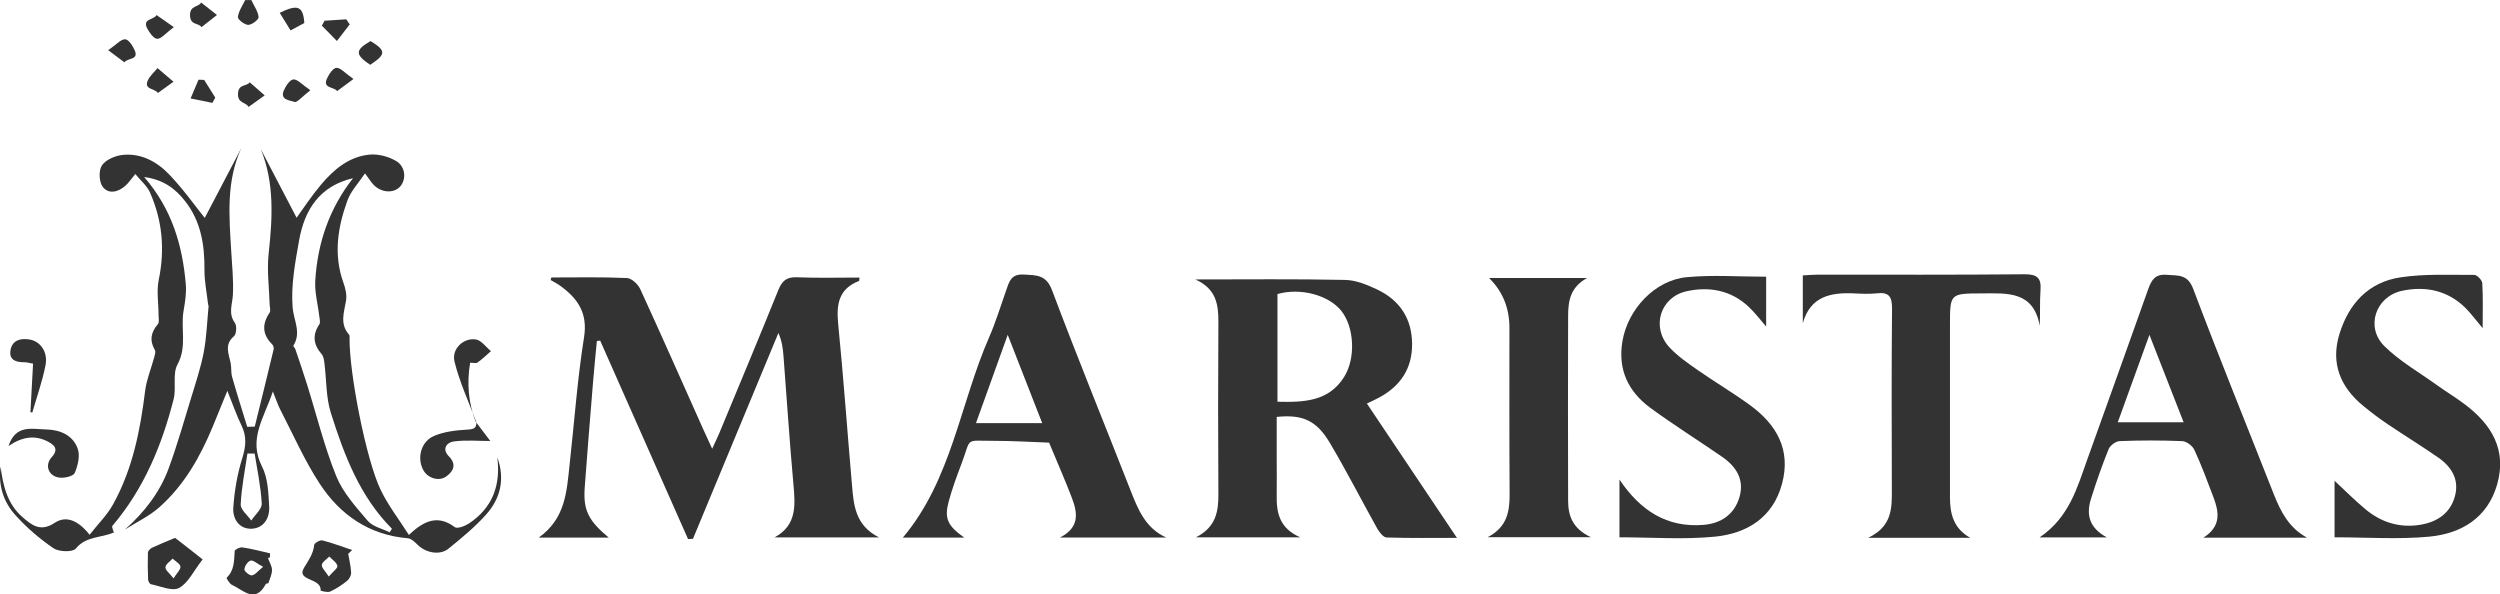<?xml version="1.0" encoding="UTF-8"?>
<svg id="Capa_2" data-name="Capa 2" xmlns="http://www.w3.org/2000/svg" viewBox="0 0 265.35 63.09">
  <defs>
    <style>
      .cls-1 {
        fill: #333;
        stroke-width: 0px;
      }
    </style>
  </defs>
  <g id="Capa_1-2" data-name="Capa 1">
    <g>
      <path class="cls-1" d="M12.07,56.52c-1.32.59-2.93.36-4.03,1.71-.32.39-1.78.35-2.35-.03-1.48-1.01-2.87-2.2-4.06-3.53-1.28-1.41-1.83-3.19-1.57-5.15.26,2.01.7,3.95,2.32,5.36.99.86,1.91,1.62,3.43.61,1.22-.81,2.52-.23,3.7,1.27.89-1.14,1.85-2.08,2.48-3.21,2.09-3.76,2.9-7.89,3.42-12.11.15-1.17.63-2.31.94-3.46.07-.27.2-.62.09-.82-.59-1.02-.43-1.89.32-2.76.16-.19.07-.62.07-.93,0-1.26-.23-2.57.02-3.78.67-3.22.38-6.3-.94-9.28-.31-.69-.97-1.23-1.55-1.94-.44.53-.71.95-1.07,1.26-.77.68-1.79.91-2.4.08-.38-.52-.43-1.71-.08-2.24.39-.6,1.37-1.02,2.14-1.12,1.99-.23,3.69.69,5,2.06,1.45,1.5,2.67,3.23,3.78,4.62,1.21-2.31,2.56-4.88,3.9-7.44-1.64,3.52-1.31,7.24-1.09,10.95.09,1.55.26,3.1.18,4.64-.05,1.02-.52,1.98.21,2.99.22.31.17,1.19-.09,1.41-1.06.89-.56,1.86-.36,2.85.1.49.02,1.02.16,1.49.5,1.77,1.06,3.52,1.6,5.28.27,0,.54-.02.8-.02.67-2.73,1.35-5.46,2-8.19.04-.16-.03-.42-.14-.53-1.07-1.05-1.11-2.16-.28-3.38.13-.2.01-.57,0-.86-.05-1.79-.3-3.6-.11-5.37.41-3.78.64-7.5-.83-11.12,1.29,2.46,2.57,4.92,3.8,7.28.71-.98,1.58-2.31,2.6-3.52,1.35-1.6,2.96-2.97,5.14-3.18.92-.09,2,.2,2.81.67,1.04.6,1.12,2.01.41,2.75-.7.73-2.02.62-2.82-.25-.23-.25-.42-.56-.88-1.18-.7,1.05-1.51,1.89-1.87,2.89-1.02,2.82-1.49,5.72-.43,8.69.22.6.39,1.31.29,1.92-.21,1.26-.69,2.48.32,3.62.08.09.05.29.05.44-.02,3.69,1.75,12.8,3.3,16.03.78,1.63,1.92,3.09,3,4.79,1.7-1.63,3.16-2.11,4.87-.83.26.2,1.07-.11,1.49-.38,2.53-1.67,3.4-4.09,3.02-7.03.83,2.26.37,4.34-1.18,6.07-1.19,1.33-2.6,2.49-3.99,3.62-.92.75-2.42.46-3.3-.42-.29-.29-.67-.65-1.04-.68-4.09-.35-7.15-2.47-9.31-5.75-1.64-2.5-2.86-5.29-4.24-7.96-.24-.47-.4-.98-.76-1.87-.94,2.84-2.64,5.05-1.15,7.97.63,1.23.68,2.82.76,4.25.07,1.19-.56,2.29-1.86,2.35-1.34.05-2.03-1.07-1.95-2.23.12-1.78.43-3.58.96-5.28.38-1.23.48-2.27-.08-3.43-.52-1.07-.91-2.2-1.51-3.7-.61,1.49-1.06,2.62-1.53,3.75-1.34,3.24-3.04,6.26-5.69,8.61-1.07.95-2.42,1.58-3.64,2.36,2.02-1.8,3.67-3.9,4.61-6.43.92-2.49,1.64-5.05,2.42-7.59.48-1.58,1.01-3.16,1.32-4.78.31-1.62.36-3.29.52-4.93,0-.04-.05-.09-.05-.14-.14-1.23-.4-2.47-.39-3.7.02-2.63-.37-5.12-2.03-7.25-1.03-1.33-2.31-2.32-4.37-2.59,2.96,3.41,4.07,7.27,4.42,11.39.08.93-.08,1.9-.24,2.83-.32,1.87.39,3.78-.64,5.67-.55,1-.11,2.48-.41,3.68-1.25,4.91-3.16,9.53-6.5,13.45-.1.12.1.49.17.75ZM37.49,18.91c-3.54.81-5.16,3.33-5.74,6.59-.42,2.36-.88,4.79-.69,7.14.11,1.37.95,2.65.08,4.05-.04.06.17.24.21.38.42,1.23.84,2.46,1.23,3.71,1.02,3.25,1.83,6.59,3.1,9.74.71,1.76,2.09,3.28,3.35,4.76.53.62,1.54.83,2.33,1.22.08-.13.16-.26.24-.38-3.42-3.44-5.07-7.82-6.48-12.28-.53-1.67-.46-3.54-.69-5.31-.04-.32-.09-.71-.29-.94-.88-1.01-1.01-2.02-.25-3.16.13-.19.04-.53.01-.8-.15-1.28-.51-2.56-.44-3.83.24-4,1.49-7.68,4.02-10.9ZM27.03,48.14c-.26,0-.51,0-.77,0-.26,1.8-.63,3.59-.71,5.4-.03.55.72,1.14,1.12,1.71.39-.6,1.14-1.22,1.11-1.8-.09-1.77-.47-3.53-.75-5.3Z"/>
      <path class="cls-1" d="M58.54,29.45c2.67,0,5.33-.06,8,.06.5.02,1.18.66,1.42,1.18,2.27,4.94,4.46,9.91,6.68,14.87.26.59.54,1.18.95,2.07.32-.7.55-1.17.75-1.64,2.1-5.06,4.22-10.12,6.27-15.2.39-.97.87-1.41,1.98-1.36,2.2.09,4.41.03,6.63.03-.02.18,0,.34-.04.36-2.15.83-2.42,2.45-2.22,4.53.57,5.71.97,11.43,1.47,17.14.18,2.11.33,4.27,2.87,5.55h-11.09c2.35-1.28,2.21-3.36,2.01-5.55-.41-4.56-.71-9.13-1.06-13.69-.06-.8-.16-1.59-.54-2.46-3.02,7.28-6.05,14.57-9.07,21.85-.17,0-.35.02-.52.03-3.11-7.02-6.22-14.05-9.33-21.07-.12.02-.23.03-.35.05-.14,1.47-.29,2.95-.41,4.42-.3,3.71-.61,7.42-.88,11.13-.17,2.39.38,3.5,2.55,5.31h-7.43c2.87-2.04,2.97-4.95,3.28-7.78.5-4.5.82-9.03,1.53-13.49.41-2.58-.68-4.11-2.53-5.46-.32-.23-.68-.41-1.02-.61.02-.08.05-.17.07-.25Z"/>
      <path class="cls-1" d="M126.85,29.66c5.56,0,10.74-.06,15.91.05,1.16.02,2.37.52,3.44,1.03,2.38,1.14,3.66,3.08,3.68,5.76.02,2.63-1.25,4.49-3.52,5.71-.48.26-.99.48-1.28.62,3.19,4.77,6.37,9.51,9.56,14.26-2.29,0-4.88.04-7.46-.04-.35-.01-.78-.56-1-.95-1.69-3.03-3.27-6.13-5.04-9.11-1.41-2.37-2.89-3.02-5.63-2.74,0,1.51,0,3.05,0,4.58,0,1.26.02,2.52,0,3.77-.04,1.85.32,3.49,2.5,4.43h-11.07c2.15-1.1,2.39-2.77,2.38-4.61-.04-6.09-.04-12.17,0-18.26.01-1.88-.25-3.53-2.47-4.51ZM135.59,42.64c2.86.07,5.46-.04,7.08-2.64,1.25-2.01,1.07-5.26-.29-6.99-1.34-1.69-4.34-2.5-6.79-1.8v11.43Z"/>
      <path class="cls-1" d="M244.88,57.07h-11.02c1.94-1.21,1.66-2.75,1.07-4.31-.64-1.69-1.27-3.39-2.03-5.03-.2-.42-.83-.89-1.28-.91-2.22-.09-4.44-.09-6.65,0-.41.02-1,.46-1.16.85-.7,1.72-1.31,3.48-1.87,5.26-.51,1.62-.26,3.06,1.68,4.11h-7.14c3.15-2.13,3.99-5.28,5.07-8.29,2.15-6.01,4.32-12.01,6.45-18.03.35-.99.74-1.66,1.99-1.55,1.19.1,2.2-.1,2.8,1.5,2.75,7.29,5.69,14.51,8.54,21.76.74,1.87,1.61,3.6,3.56,4.65ZM224.78,44.82h6.99c-1.21-3.1-2.34-5.99-3.63-9.28-1.21,3.35-2.25,6.21-3.36,9.28Z"/>
      <path class="cls-1" d="M102.35,57.06h-6.52c5.18-6.15,6.06-14.19,9.16-21.27.7-1.61,1.22-3.3,1.8-4.96.32-.92.51-1.77,1.87-1.69,1.35.08,2.38,0,3.01,1.68,2.67,7.1,5.54,14.12,8.31,21.19.8,2.03,1.58,4.04,3.8,5.04h-11.27c2.14-1.09,1.85-2.66,1.25-4.23-.75-1.97-1.61-3.89-2.41-5.84-1.95-.07-3.9-.19-5.84-.19-3.2,0-2.38-.4-3.44,2.39-.5,1.31-.99,2.64-1.36,3.99-.5,1.84-.17,2.61,1.65,3.9ZM110.62,44.91c-1.24-3.17-2.38-6.08-3.66-9.37-1.21,3.36-2.26,6.3-3.37,9.37h7.03Z"/>
      <path class="cls-1" d="M209.13,57.08h-10.84c2.57-1.22,2.52-3.18,2.51-5.16-.02-6.39-.04-12.78.02-19.17.01-1.22-.3-1.77-1.59-1.62-.8.09-1.61.05-2.42.01-2.51-.12-4.67.32-5.46,3.17v-5.08c.61-.03,1.1-.08,1.59-.08,7.31,0,14.63.03,21.94-.04,1.36-.01,1.8.4,1.7,1.7-.09,1.2-.02,2.41-.08,3.78-.66-3.72-3.45-3.46-6.11-3.45-3.42.01-3.42,0-3.42,3.38,0,6.09,0,12.18,0,18.26,0,1.76.38,3.31,2.15,4.3Z"/>
      <path class="cls-1" d="M247.79,57.04v-6.01c1.19,1.11,2.19,2.12,3.29,3.03,1.71,1.42,3.7,2.02,5.93,1.62,1.71-.31,3.03-1.22,3.53-2.92.53-1.78-.28-3.17-1.71-4.17-1.78-1.24-3.63-2.37-5.42-3.58-.88-.59-1.72-1.23-2.54-1.9-2.46-2-3.51-4.53-2.57-7.63.98-3.23,3.08-5.53,6.48-6.04,2.57-.39,5.23-.25,7.85-.26.29,0,.82.56.84.88.09,1.5.04,3,.04,4.77-.73-.86-1.24-1.56-1.85-2.17-1.89-1.85-4.24-2.32-6.72-1.79-2.8.61-3.9,3.86-1.86,5.87,1.62,1.6,3.68,2.77,5.55,4.12.98.7,2.02,1.33,2.99,2.06,2.85,2.14,4.47,4.84,3.43,8.49-1.01,3.55-3.79,5.22-7.19,5.55-3.29.31-6.64.07-10.05.07Z"/>
      <path class="cls-1" d="M171.89,57.02v-6.12c2.21,3.29,5.03,5.13,8.93,4.81,1.84-.15,3.28-1.11,3.81-2.96.54-1.85-.36-3.24-1.84-4.26-2.53-1.75-5.14-3.38-7.61-5.19-2.37-1.74-3.49-4.09-2.97-7.11.58-3.37,3.44-6.46,6.83-6.77,2.74-.26,5.52-.05,8.42-.05v5.29c-.62-.71-1.18-1.46-1.85-2.09-1.88-1.77-4.2-2.19-6.62-1.65-2.78.63-3.75,3.8-1.82,5.92.87.95,1.98,1.71,3.04,2.45,1.82,1.27,3.73,2.4,5.52,3.7,2.84,2.06,4.38,4.75,3.42,8.34-.95,3.59-3.71,5.29-7.11,5.63-3.33.33-6.73.07-10.15.07Z"/>
      <path class="cls-1" d="M158.04,29.51h10.41c-1.81.99-2,2.49-2.01,4-.03,6.54-.01,13.08,0,19.61,0,1.59.44,2.97,2.42,3.9h-10.96c2.07-1.08,2.34-2.73,2.33-4.58-.04-5.88-.02-11.77-.02-17.65q0-3.17-2.17-5.29Z"/>
      <path class="cls-1" d="M21.51,59.37c-.98,1.26-1.55,2.53-2.51,3.04-.73.38-1.98-.2-2.98-.4-.13-.03-.29-.31-.3-.48-.04-.95-.05-1.91-.02-2.87,0-.19.26-.44.45-.53.72-.34,1.46-.63,2.19-.94.09-.04.23-.11.28-.07.91.7,1.81,1.4,2.88,2.25ZM18.42,61.39c.36-.58.77-.95.73-1.26-.05-.31-.54-.56-.83-.84-.27.3-.74.6-.76.92-.02.3.43.63.86,1.18Z"/>
      <path class="cls-1" d="M50.5,44.77c.59.78,1.17,1.55,1.54,2.04-1.24,0-2.59-.13-3.9.05-.69.09-1.28.77-.51,1.56.84.85.54,1.56-.25,2.14-.79.58-1.99.2-2.46-.68-.68-1.27-.25-3.01,1.15-3.61,1.07-.46,2.32-.6,3.5-.67.7-.04,1.04-.13.99-.86l-.04.03Z"/>
      <path class="cls-1" d="M36.96,58.78c.11.67.28,1.33.31,2,.01.29-.2.69-.44.88-.55.44-1.15.84-1.79,1.13-.28.13-1.01-.09-1.01-.1.12-1.4-2.63-.98-1.76-2.43.48-.8.98-1.46,1.08-2.42.02-.2.62-.55.87-.48,1.07.27,2.11.67,3.16,1.02-.14.13-.28.27-.42.4ZM34.89,61.2c.45-.53.97-.89.92-1.13-.08-.38-.55-.67-.86-1-.28.3-.75.57-.79.89-.04.3.38.67.74,1.24Z"/>
      <path class="cls-1" d="M.91,47.33c.75-2.3,2.5-1.78,3.96-1.75,1.49.03,2.88.59,3.39,2.08.25.74,0,1.77-.33,2.54-.14.34-1.05.55-1.58.5-1.18-.12-1.66-1.3-.86-2.18.8-.87.23-1.31-.39-1.64-1.36-.72-2.72-.55-4.19.46Z"/>
      <path class="cls-1" d="M28.44,59.23c.15.42.42.84.43,1.26,0,.47-.23.94-.38,1.4-.02.05-.24.03-.27.09-1.14,2.14-2.4.64-3.6.1-.26-.12-.6-.72-.57-.75.84-.8.79-1.82.86-2.84.01-.16.55-.43.81-.39.99.15,1.96.4,2.93.63.03,0,0,.28,0,.43-.07.03-.14.05-.22.08ZM27.92,60.16c-.64-.34-1.04-.73-1.32-.66-.3.08-.63.58-.66.93-.02.2.54.67.79.64.34-.04.63-.45,1.2-.91Z"/>
      <path class="cls-1" d="M50.53,44.74c-.79-2.12-1.76-4.19-2.29-6.37-.33-1.35.98-2.55,2.27-2.34.59.1,1.07.81,1.6,1.24-.47.41-.92.85-1.43,1.21-.16.11-.47.02-.78.02-.37,2.21-.17,4.27.58,6.27,0,0,.04-.03.04-.03Z"/>
      <path class="cls-1" d="M3.23,43.74c.09-1.71.19-3.42.28-5.14-.49-.09-.68-.15-.87-.15-.91.01-1.72-.21-1.52-1.31.19-1.03,1.06-1.26,1.99-1.11,1.17.18,2,1.32,1.72,2.74-.33,1.7-.92,3.34-1.4,5.01-.07-.01-.14-.02-.2-.03Z"/>
      <path class="cls-1" d="M28.1,10.12c-.82.58-1.27.91-1.72,1.23-.27-.53-1.17-.35-1.12-1.41.05-1.08.94-.73,1.24-1.21.41.36.82.71,1.6,1.4Z"/>
      <path class="cls-1" d="M18.42,8.67c-.8.58-1.23.89-1.66,1.2-.3-.5-1.54-.33-1.06-1.36.23-.48.68-.86,1.02-1.28.46.39.92.79,1.69,1.44Z"/>
      <path class="cls-1" d="M34.44,2.2c.77-.05,1.54-.1,2.31-.15.12.18.25.36.37.54-.45.59-.91,1.17-1.36,1.76-.53-.54-1.07-1.09-1.6-1.63.1-.17.19-.35.29-.52Z"/>
      <path class="cls-1" d="M23.03,1.59c-.81.64-1.22.96-1.64,1.29-.32-.48-1.2-.17-1.22-1.25-.02-1.08.89-.84,1.18-1.36.45.35.9.7,1.68,1.32Z"/>
      <path class="cls-1" d="M32.3,2.44c-.45.24-.83.45-1.46.79-.38-.61-.76-1.23-1.15-1.87,1.92-.95,2.49-.69,2.61,1.07Z"/>
      <path class="cls-1" d="M21.67,8.48c.39.63.78,1.25,1.18,1.88-.1.19-.21.37-.31.56l-2.31-.47c.28-.66.56-1.33.84-1.99.2,0,.41.02.61.02Z"/>
      <path class="cls-1" d="M32.94,9.58c-.86.67-1.41,1.33-1.67,1.24-.47-.18-1.59-.18-1.14-1.23.2-.47.64-1.13,1.01-1.16.44-.03.91.54,1.8,1.15Z"/>
      <path class="cls-1" d="M11.49,5.32c.88-.6,1.36-1.18,1.8-1.15.37.02.8.7,1.01,1.18.46,1.05-.79.78-1.09,1.27-.42-.32-.85-.64-1.72-1.29Z"/>
      <path class="cls-1" d="M26.67,0c.28.6.71,1.19.78,1.81.03.25-.71.83-1.1.83-.39,0-1.13-.58-1.1-.83.07-.62.49-1.21.77-1.8.22,0,.43,0,.65,0Z"/>
      <path class="cls-1" d="M39.29,6.88c-1.62-1.09-1.61-1.57.04-2.52,1.66,1.01,1.66,1.41-.04,2.52Z"/>
      <path class="cls-1" d="M37.51,8.39c-.88.65-1.3.97-1.73,1.28-.32-.48-1.56-.26-1.08-1.32.21-.47.66-1.14,1.01-1.15.45-.01.91.56,1.8,1.18Z"/>
      <path class="cls-1" d="M18.45,2.88c-.89.66-1.34,1.26-1.77,1.24-.38-.02-.83-.67-1.07-1.13-.51-1.01.73-.88,1.01-1.39.46.32.92.64,1.83,1.28Z"/>
    </g>
  </g>
</svg>